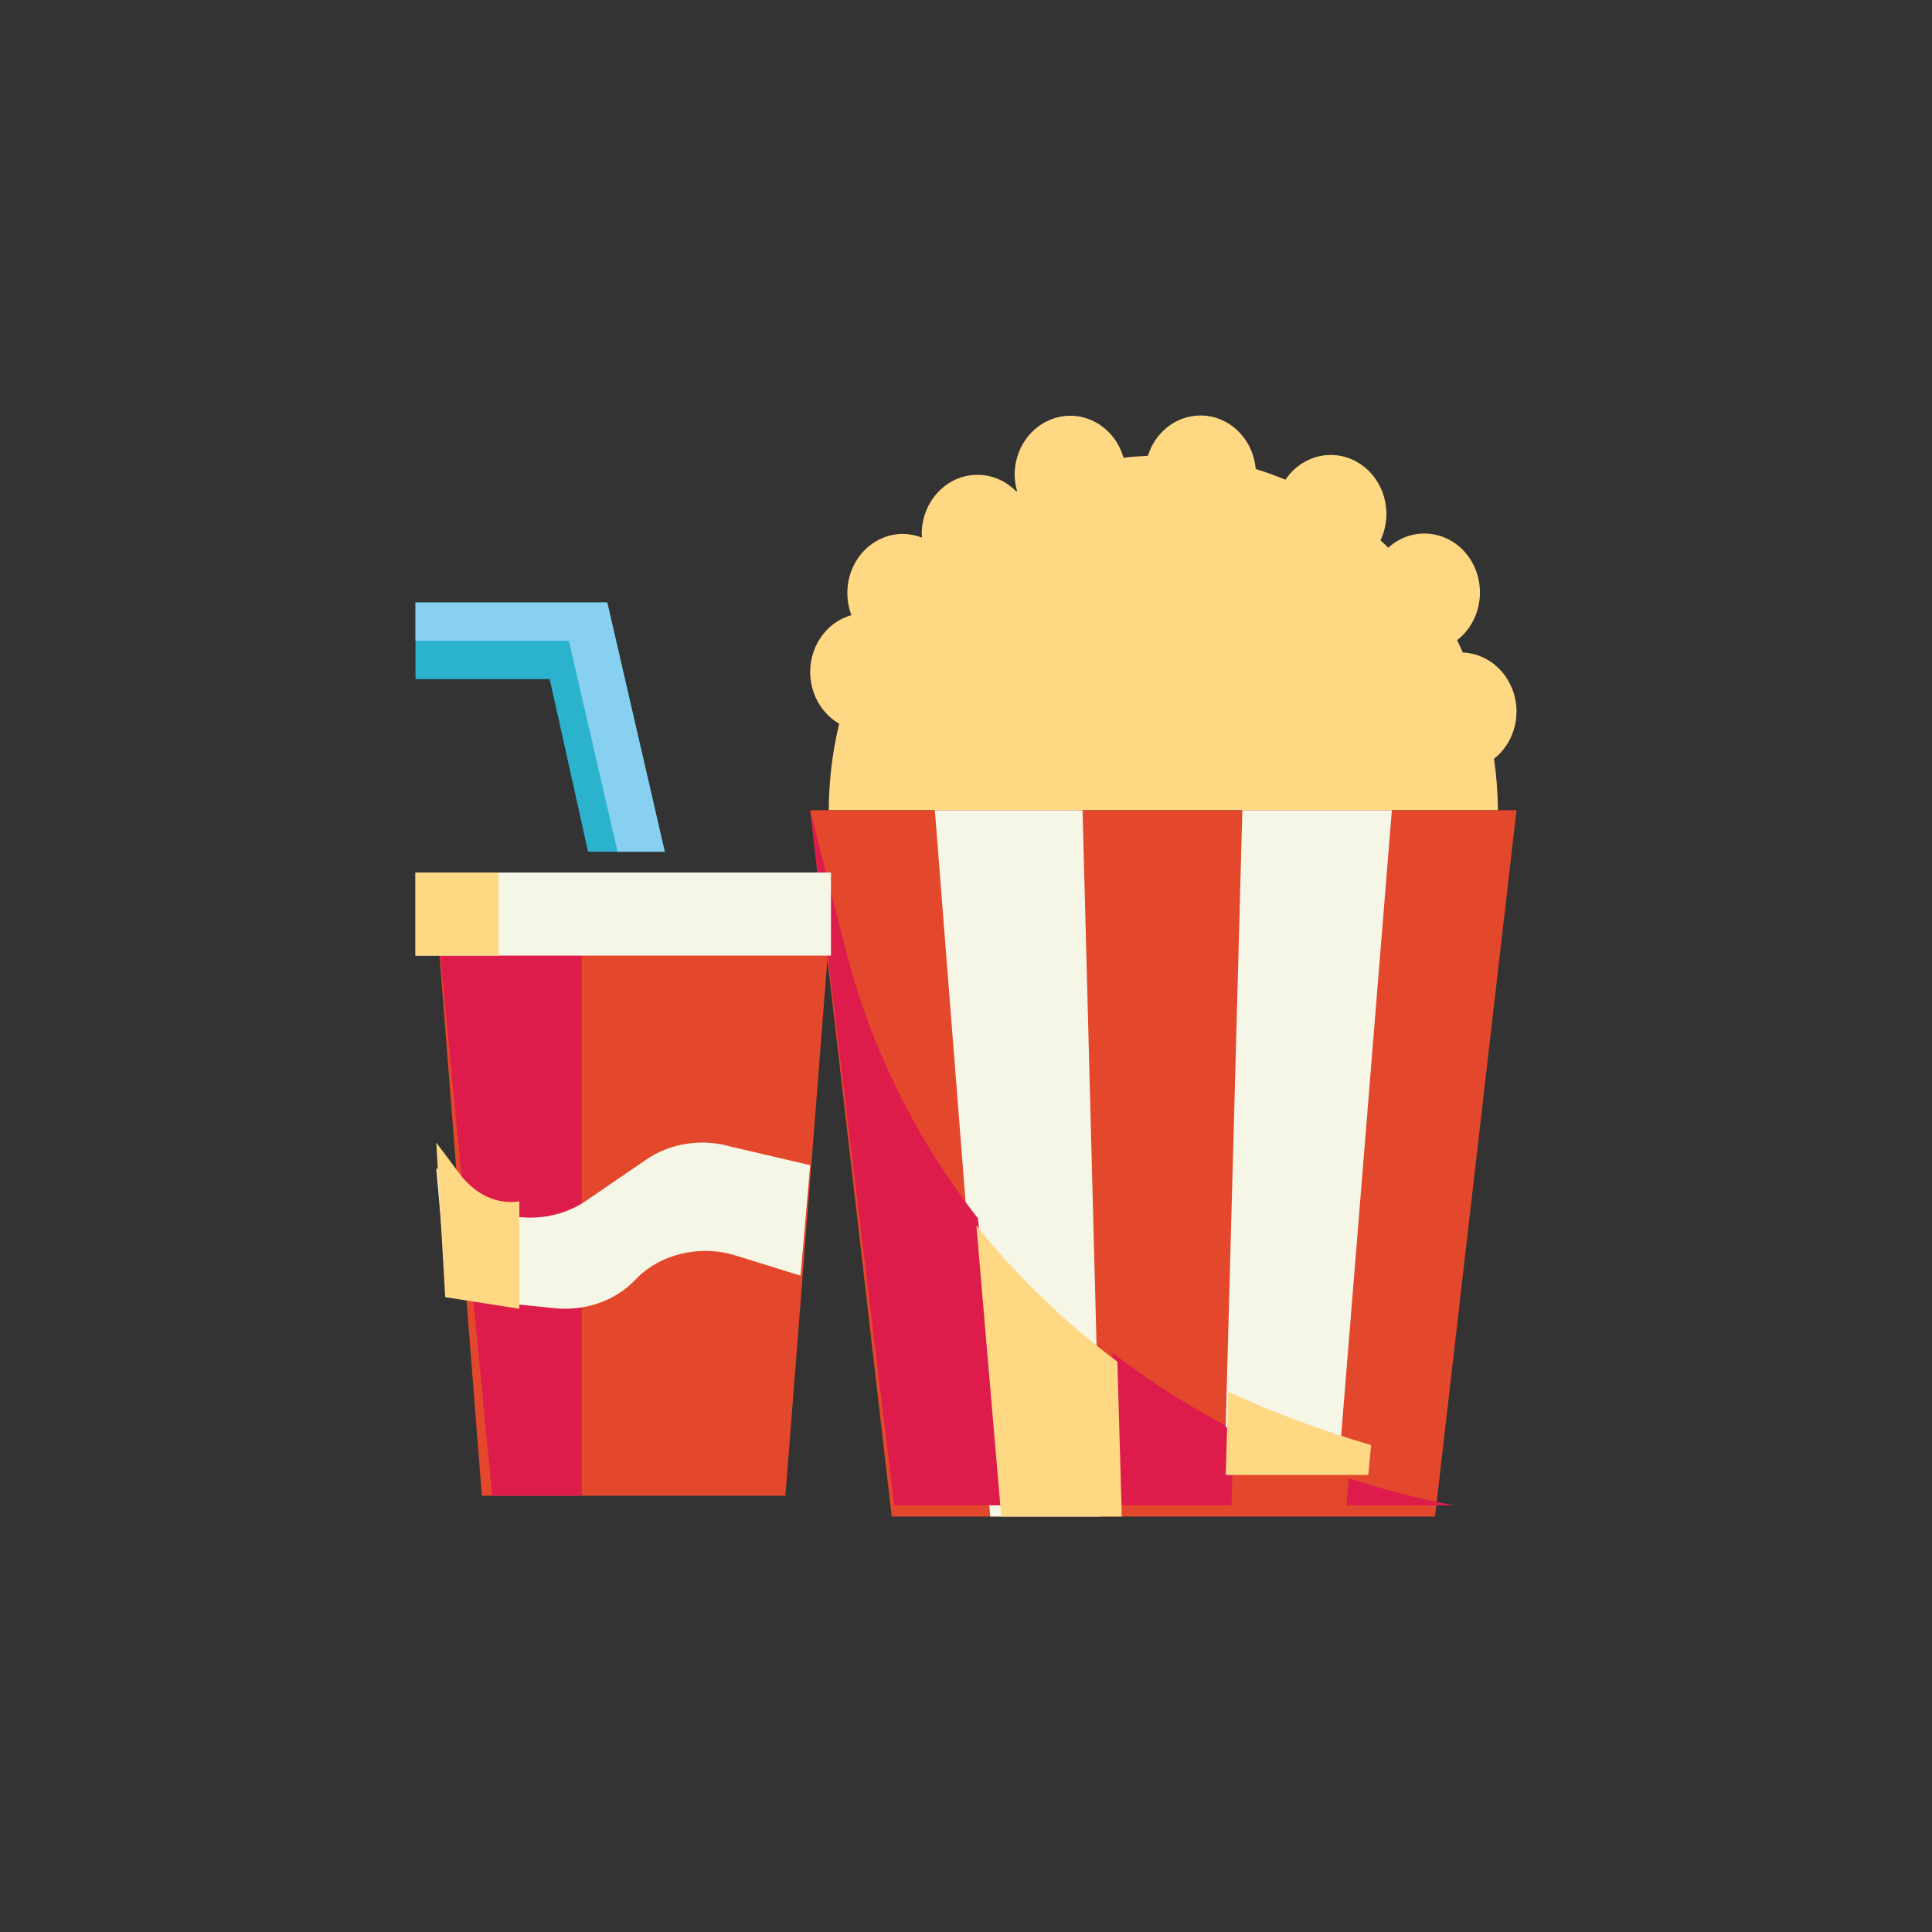 <?xml version="1.0" encoding="UTF-8"?>
<svg width="93px" height="93px" viewBox="0 0 93 93" version="1.1" xmlns="http://www.w3.org/2000/svg" xmlns:xlink="http://www.w3.org/1999/xlink">
    <rect x="0" y="0" width="93" height="93" fill="#333333" stroke="none"/>
    <!-- Generator: Sketch 50 (54983) - http://www.bohemiancoding.com/sketch -->
    <title>Artboard</title>
    <desc>Created with Sketch.</desc>
    <defs></defs>
    <g id="Artboard" stroke="none" stroke-width="1" fill="none" fill-rule="evenodd">
        <g id="popcorn" transform="translate(20, 20)" fill-rule="nonzero">
            <path d="M53,14.25 C52.996,12.721 51.855,11.468 50.416,11.411 C50.326,11.212 50.237,11.008 50.141,10.814 C51.334,9.891 51.596,8.115 50.726,6.848 C49.856,5.582 48.184,5.304 46.991,6.227 C46.934,6.271 46.879,6.317 46.826,6.366 C46.702,6.246 46.582,6.122 46.454,6.007 C46.638,5.617 46.735,5.187 46.737,4.751 C46.74,3.18 45.543,1.904 44.064,1.9 C43.196,1.898 42.381,2.342 41.877,3.092 C41.41,2.898 40.933,2.726 40.446,2.576 C40.312,1.018 39.014,-0.13 37.547,0.012 C36.49,0.114 35.59,0.871 35.256,1.941 C34.861,1.96 34.469,1.985 34.082,2.036 C33.656,0.533 32.163,-0.319 30.747,0.134 C29.617,0.495 28.843,1.598 28.841,2.851 C28.845,3.118 28.884,3.384 28.959,3.639 L28.92,3.659 C27.856,2.564 26.156,2.592 25.125,3.722 C24.64,4.253 24.369,4.962 24.368,5.701 C24.368,5.762 24.381,5.82 24.385,5.881 C24.093,5.765 23.784,5.704 23.473,5.701 C21.995,5.695 20.794,6.963 20.789,8.531 C20.787,8.901 20.854,9.268 20.985,9.611 C19.562,10.01 18.713,11.56 19.089,13.071 C19.277,13.825 19.749,14.463 20.395,14.835 C20.067,16.196 19.899,17.595 19.894,19 L52.105,19 C52.099,18.171 52.036,17.344 51.917,16.524 C52.597,15.991 52.999,15.147 53,14.25 Z" id="Shape" fill="#FFD884"></path>
            <polygon id="Shape" fill="#E3472C" points="49.077 53 22.923 53 19 19 53 19"></polygon>
            <polygon id="Shape" fill="#F6F6E7" points="33 53 32.111 19 25 19 27.667 53"></polygon>
            <g id="Group" transform="translate(19, 19)" fill="#DD1C4B">
                <path d="M14.549,26.112 L14.751,33.462 L20.283,33.462 L20.383,29.824 C18.321,28.763 16.368,27.521 14.549,26.112 Z" id="Shape"></path>
                <path d="M1.707,6.725 L0,0.001 L4.043,33.462 L9.22,33.462 L8.078,19.652 C5.066,15.796 2.899,11.399 1.707,6.725 Z" id="Shape"></path>
                <path d="M25.922,32.154 L25.815,33.462 L30.991,33.462 C29.272,33.139 27.578,32.702 25.922,32.154 Z" id="Shape"></path>
            </g>
            <path d="M27,39 L28.197,53 L34,53 L33.787,45.549 C31.238,43.635 28.958,41.435 27,39 Z" id="Shape" fill="#FFD884"></path>
            <path d="M47,19 L39.802,19 L39,48.681 C40.735,49.595 42.543,50.37 44.406,51 L47,19 Z" id="Shape" fill="#F6F6E7"></path>
            <path d="M39.125,47 L39,51 L45.866,51 L46,49.562 C43.63,48.866 41.331,48.009 39.125,47 Z" id="Shape" fill="#FFD884"></path>
            <polyline id="Shape" fill="#E3472C" points="20 24 17.807 52 3.193 52 1 24"></polyline>
            <polygon id="Shape" fill="#DD1C4B" points="1 24 3.693 52 8 52 8 24"></polygon>
            <polygon id="Shape" fill="#F6F6E7" points="1.05936409e-15 22 20 22 20 26 0 26"></polygon>
            <polygon id="Shape" fill="#FFD884" points="2.77122075e-16 22 4 22 4 26 0 26"></polygon>
            <path d="M15.197,35.199 C13.804,34.79 12.271,35.021 11.112,35.815 L8.216,37.798 C6.456,39.004 3.948,38.856 2.386,37.454 L1,36.224 L1.543,42.441 L6.573,42.96 C8.084,43.153 9.6,42.641 10.577,41.608 C11.753,40.364 13.684,39.897 15.417,40.437 L18.536,41.408 L19,36.088 L15.197,35.199 Z" id="Shape" fill="#F6F6E7"></path>
            <polygon id="Shape" fill="#2BB3CE" points="12 21 9.231 9 0 9 0 12.692 6.462 12.692 8.308 21"></polygon>
            <polygon id="Shape" fill="#88D0EF" points="7.385 10.846 9.727 21 12 21 9.231 9 0 9 0 10.846"></polygon>
            <path d="M5,37.829 C3.927,37.998 2.856,37.497 2.101,36.472 L1,35 L1.432,42.441 L5,43 L5,37.829 Z" id="Shape" fill="#FFD884"></path>
        </g>
    </g>
</svg>